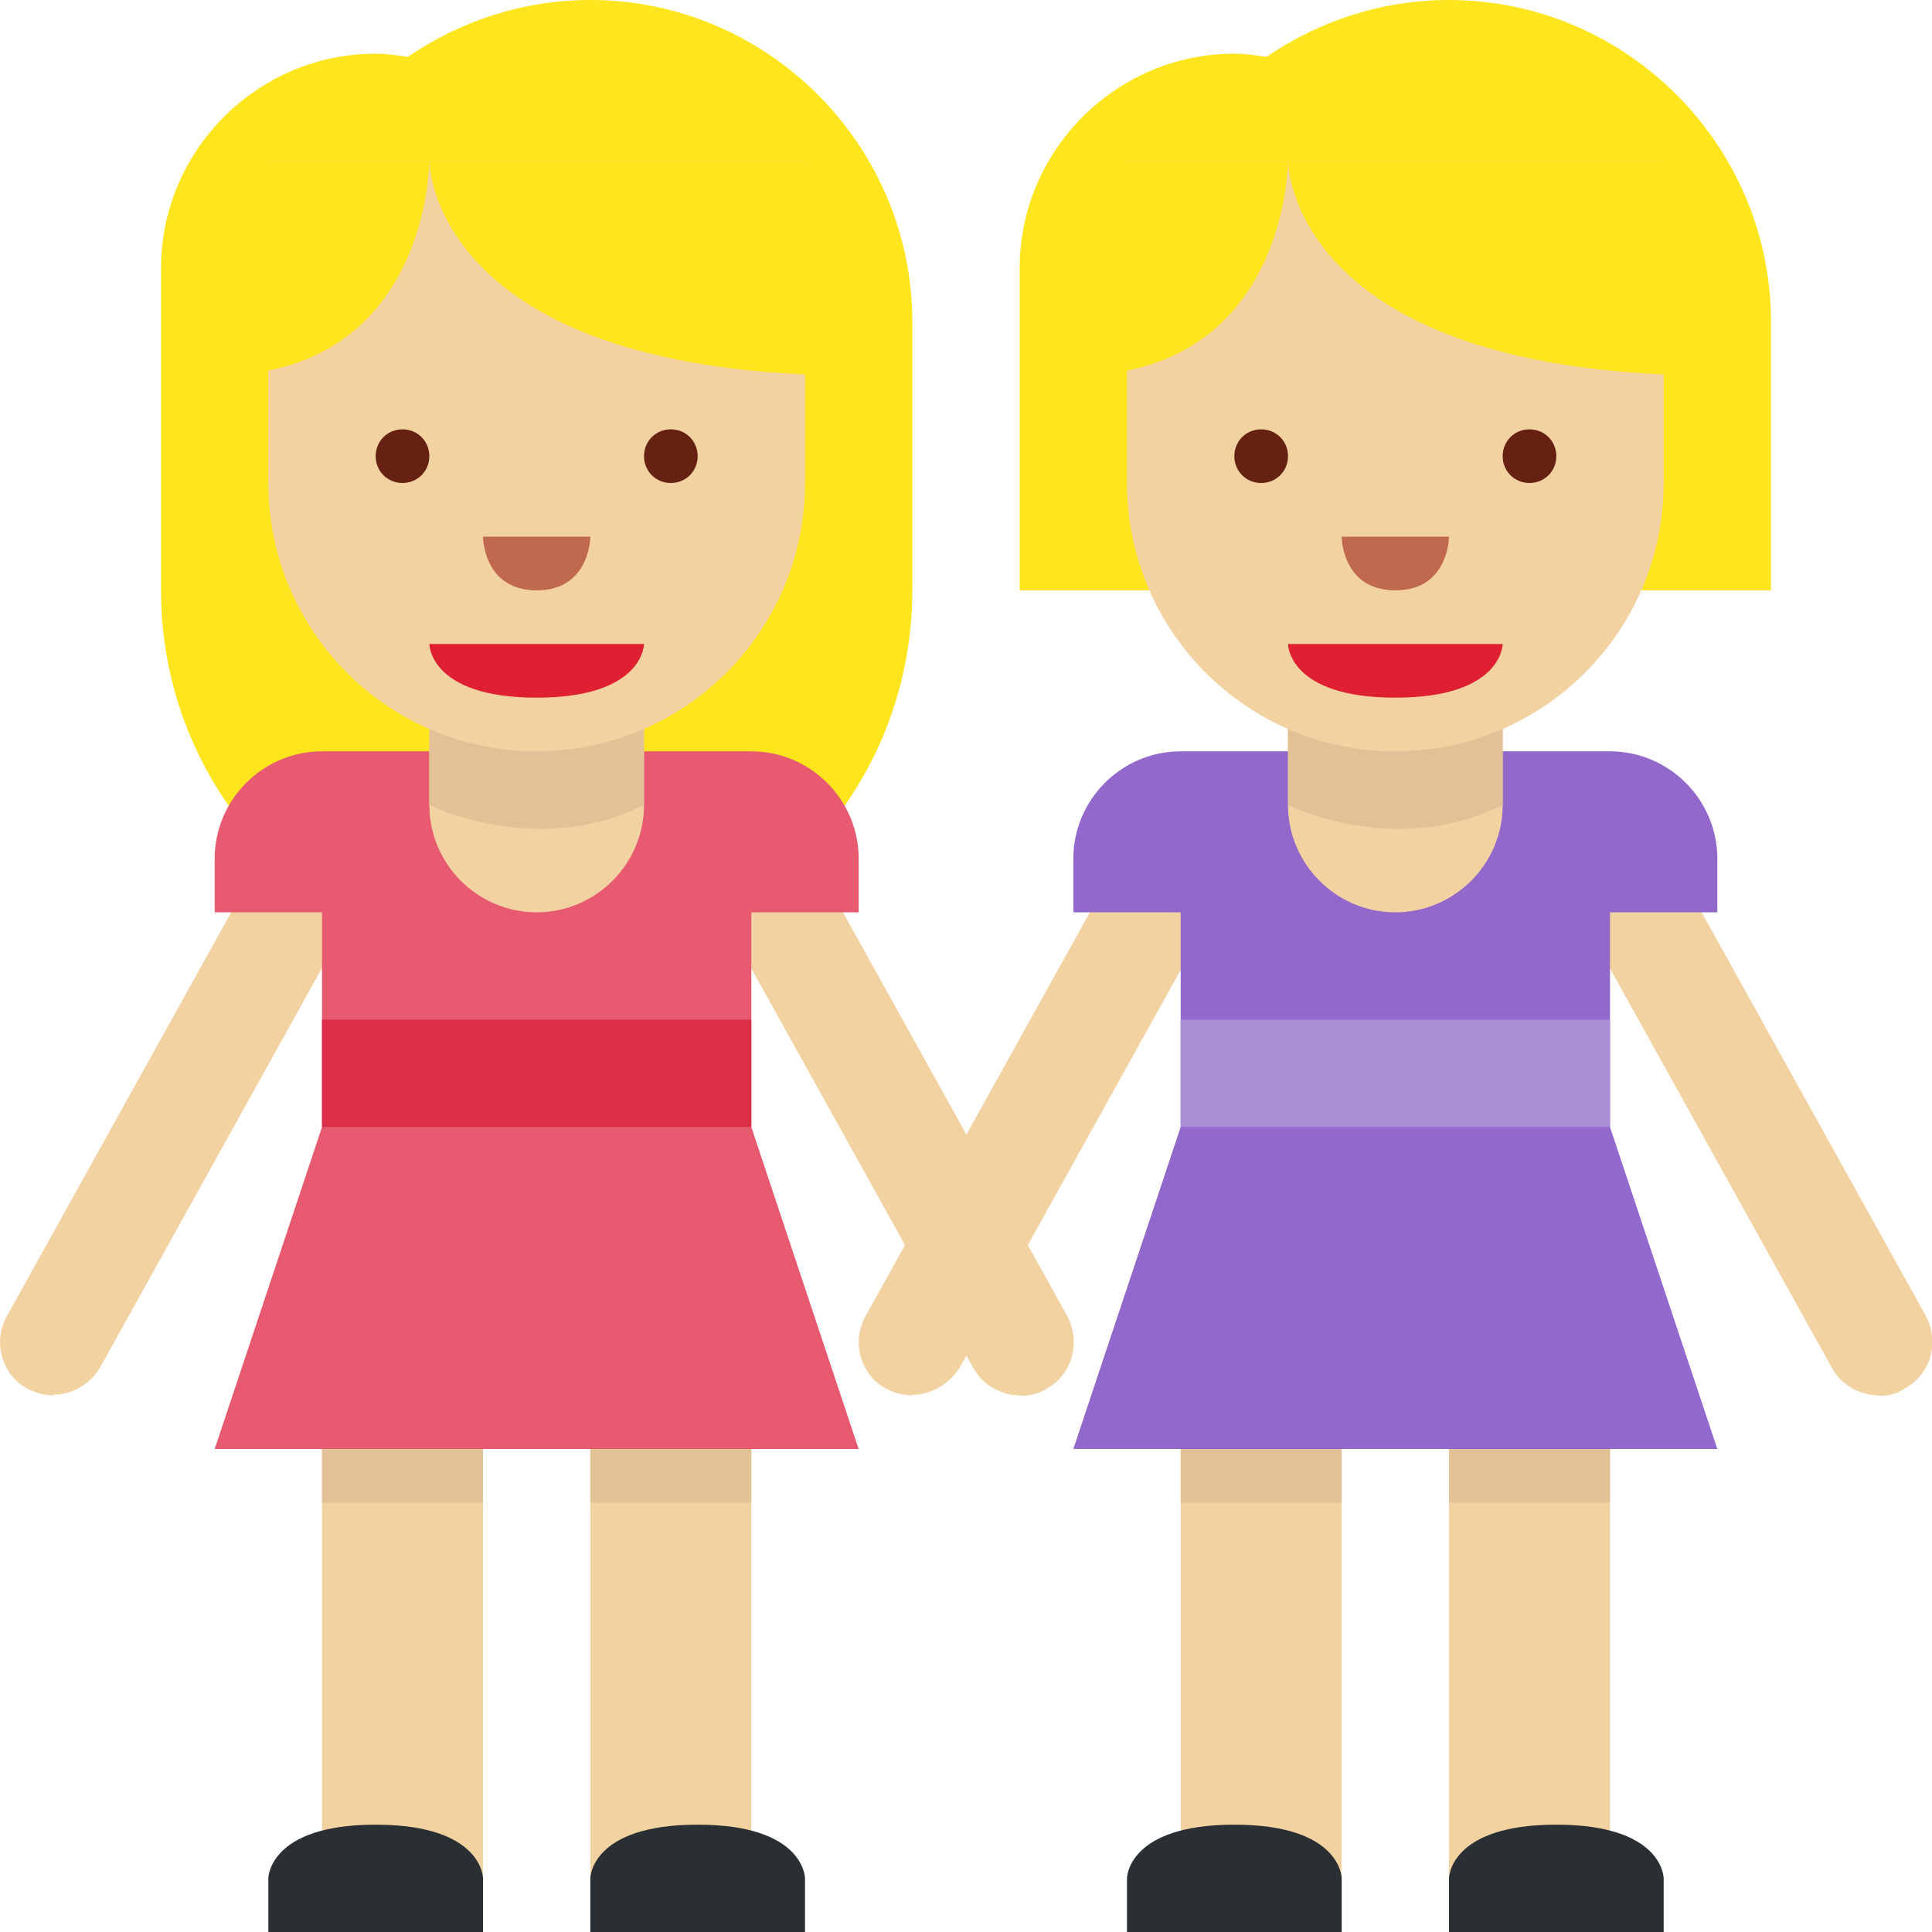 <svg xmlns="http://www.w3.org/2000/svg" viewBox="0 0 45 45" enable-background="new 0 0 45 45"><defs><clipPath id="a"><path d="M0 36h36V0H0v36z"/></clipPath></defs><g><g><g clip-path="url(#a)" transform="matrix(1.25 0 0 -1.25 0 45)"><g><path fill="#ffe51e" d="M11 36c-1.26 0-2.44-.4-3.4-1.06-.2.03-.4.06-.6.06-2.2 0-4-1.8-4-4v-6c0-3.87 3.13-7 7-7s7 3.13 7 7v5c0 3.3-2.7 6-6 6"/></g><path fill="#f3d2a2" d="M9 1H6v8h3V1z"/><path fill="#f3d2a2" d="M14 1h-3v8h3V1z"/><path fill="#e2c196" d="M9 8H6v1h3V8z"/><path fill="#e2c196" d="M14 8h-3v1h3V8z"/><g><path fill="#292f33" d="M5 0v1s0 1 2 1 2-1 2-1V0H5z"/></g><g><path fill="#292f33" d="M11 0v1s0 1 2 1 2-1 2-1V0h-4z"/></g><g><path fill="#f3d2a2" d="M1 10c-.17 0-.33.04-.5.13-.47.26-.64.87-.37 1.35l5 9c.26.5.87.66 1.36.4.47-.27.64-.88.37-1.37l-5-9c-.18-.3-.52-.5-.87-.5"/></g><g><path fill="#f3d2a2" d="M19 10c-.35 0-.7.2-.87.52l-5 9c-.27.48-.1 1.1.38 1.35.5.27 1.1.1 1.37-.38l5-9c.27-.5.1-1.1-.38-1.37-.17-.1-.33-.13-.5-.13"/></g><g><path fill="#e75a70" d="M4 9h12l-2 6v4h2v1c0 1.1-.9 2-2 2H6c-1.1 0-2-.9-2-2v-1h2v-4L4 9z"/></g><path fill="#da2f47" d="M14 15H6v2h8v-2z"/><g><path fill="#f3d2a2" d="M8 25v-4c0-1.1.9-2 2-2s2 .9 2 2v4H8z"/></g><g><path fill="#e2c196" d="M12 25l-4-.02V21s2-1 4 0v4z"/></g><g><path fill="#f3d2a2" d="M15 33H5v-6c0-2.76 2.24-5 5-5s5 2.24 5 5v6z"/></g><g><path fill="#ffe51e" d="M8 33s0-4 8-4v4H8z"/></g><g><path fill="#ffe51e" d="M8 33s0-4-4-4v4h4z"/></g><g><path fill="#df1f32" d="M12 24H8s0-1 2-1 2 1 2 1"/></g><g><path fill="#662113" d="M8 27.5c0-.28-.22-.5-.5-.5s-.5.22-.5.5.22.5.5.5.5-.22.5-.5"/></g><g><path fill="#662113" d="M13 27.5c0-.28-.22-.5-.5-.5s-.5.22-.5.5.22.5.5.5.5-.22.5-.5"/></g><g><path fill="#c1694f" d="M9 26h2s0-1-1-1-1 1-1 1"/></g><g><path fill="#ffe51e" d="M33 30c0 3.3-2.7 6-6 6-1.26 0-2.44-.4-3.4-1.06-.2.03-.4.06-.6.06-2.2 0-4-1.8-4-4v-6h4.7c.94-.63 2.07-1 3.3-1s2.36.37 3.3 1H33v5z"/></g><path fill="#f3d2a2" d="M25 1h-3v8h3V1z"/><path fill="#f3d2a2" d="M30 1h-3v8h3V1z"/><path fill="#e2c196" d="M25 8h-3v1h3V8z"/><path fill="#e2c196" d="M30 8h-3v1h3V8z"/><g><path fill="#292f33" d="M21 0v1s0 1 2 1 2-1 2-1V0h-4z"/></g><g><path fill="#292f33" d="M27 0v1s0 1 2 1 2-1 2-1V0h-4z"/></g><g><path fill="#f3d2a2" d="M17 10c-.17 0-.33.04-.5.13-.47.26-.64.87-.37 1.35l5 9c.26.5.87.66 1.35.4.5-.27.66-.88.4-1.37l-5-9c-.2-.3-.53-.5-.88-.5"/></g><g><path fill="#f3d2a2" d="M35 10c-.35 0-.7.2-.87.52l-5 9c-.27.48-.1 1.1.38 1.35.5.27 1.1.1 1.37-.38l5-9c.27-.5.1-1.1-.4-1.37-.14-.1-.3-.13-.47-.13"/></g><g><path fill="#9268ca" d="M32 19v1c0 1.1-.9 2-2 2h-8c-1.1 0-2-.9-2-2v-1h2v-4l-2-6h12l-2 6v4h2z"/></g><path fill="#aa8ed6" d="M30 15h-8v2h8v-2z"/><g><path fill="#f3d2a2" d="M24 25v-4c0-1.1.9-2 2-2s2 .9 2 2v4h-4z"/></g><g><path fill="#e2c196" d="M28 25l-4-.02V21s2-1 4 0v4z"/></g><g><path fill="#f3d2a2" d="M31 33H21v-6c0-2.76 2.24-5 5-5s5 2.24 5 5v6z"/></g><g><path fill="#ffe51e" d="M24 33s0-4 8-4v4h-8z"/></g><g><path fill="#ffe51e" d="M24 33s0-4-4-4v4h4z"/></g><g><path fill="#df1f32" d="M28 24h-4s0-1 2-1 2 1 2 1"/></g><g><path fill="#662113" d="M24 27.5c0-.28-.22-.5-.5-.5s-.5.22-.5.5.22.5.5.5.5-.22.5-.5"/></g><g><path fill="#662113" d="M29 27.5c0-.28-.22-.5-.5-.5s-.5.22-.5.5.22.5.5.5.5-.22.5-.5"/></g><g><path fill="#c1694f" d="M25 26h2s0-1-1-1-1 1-1 1"/></g></g></g></g></svg>